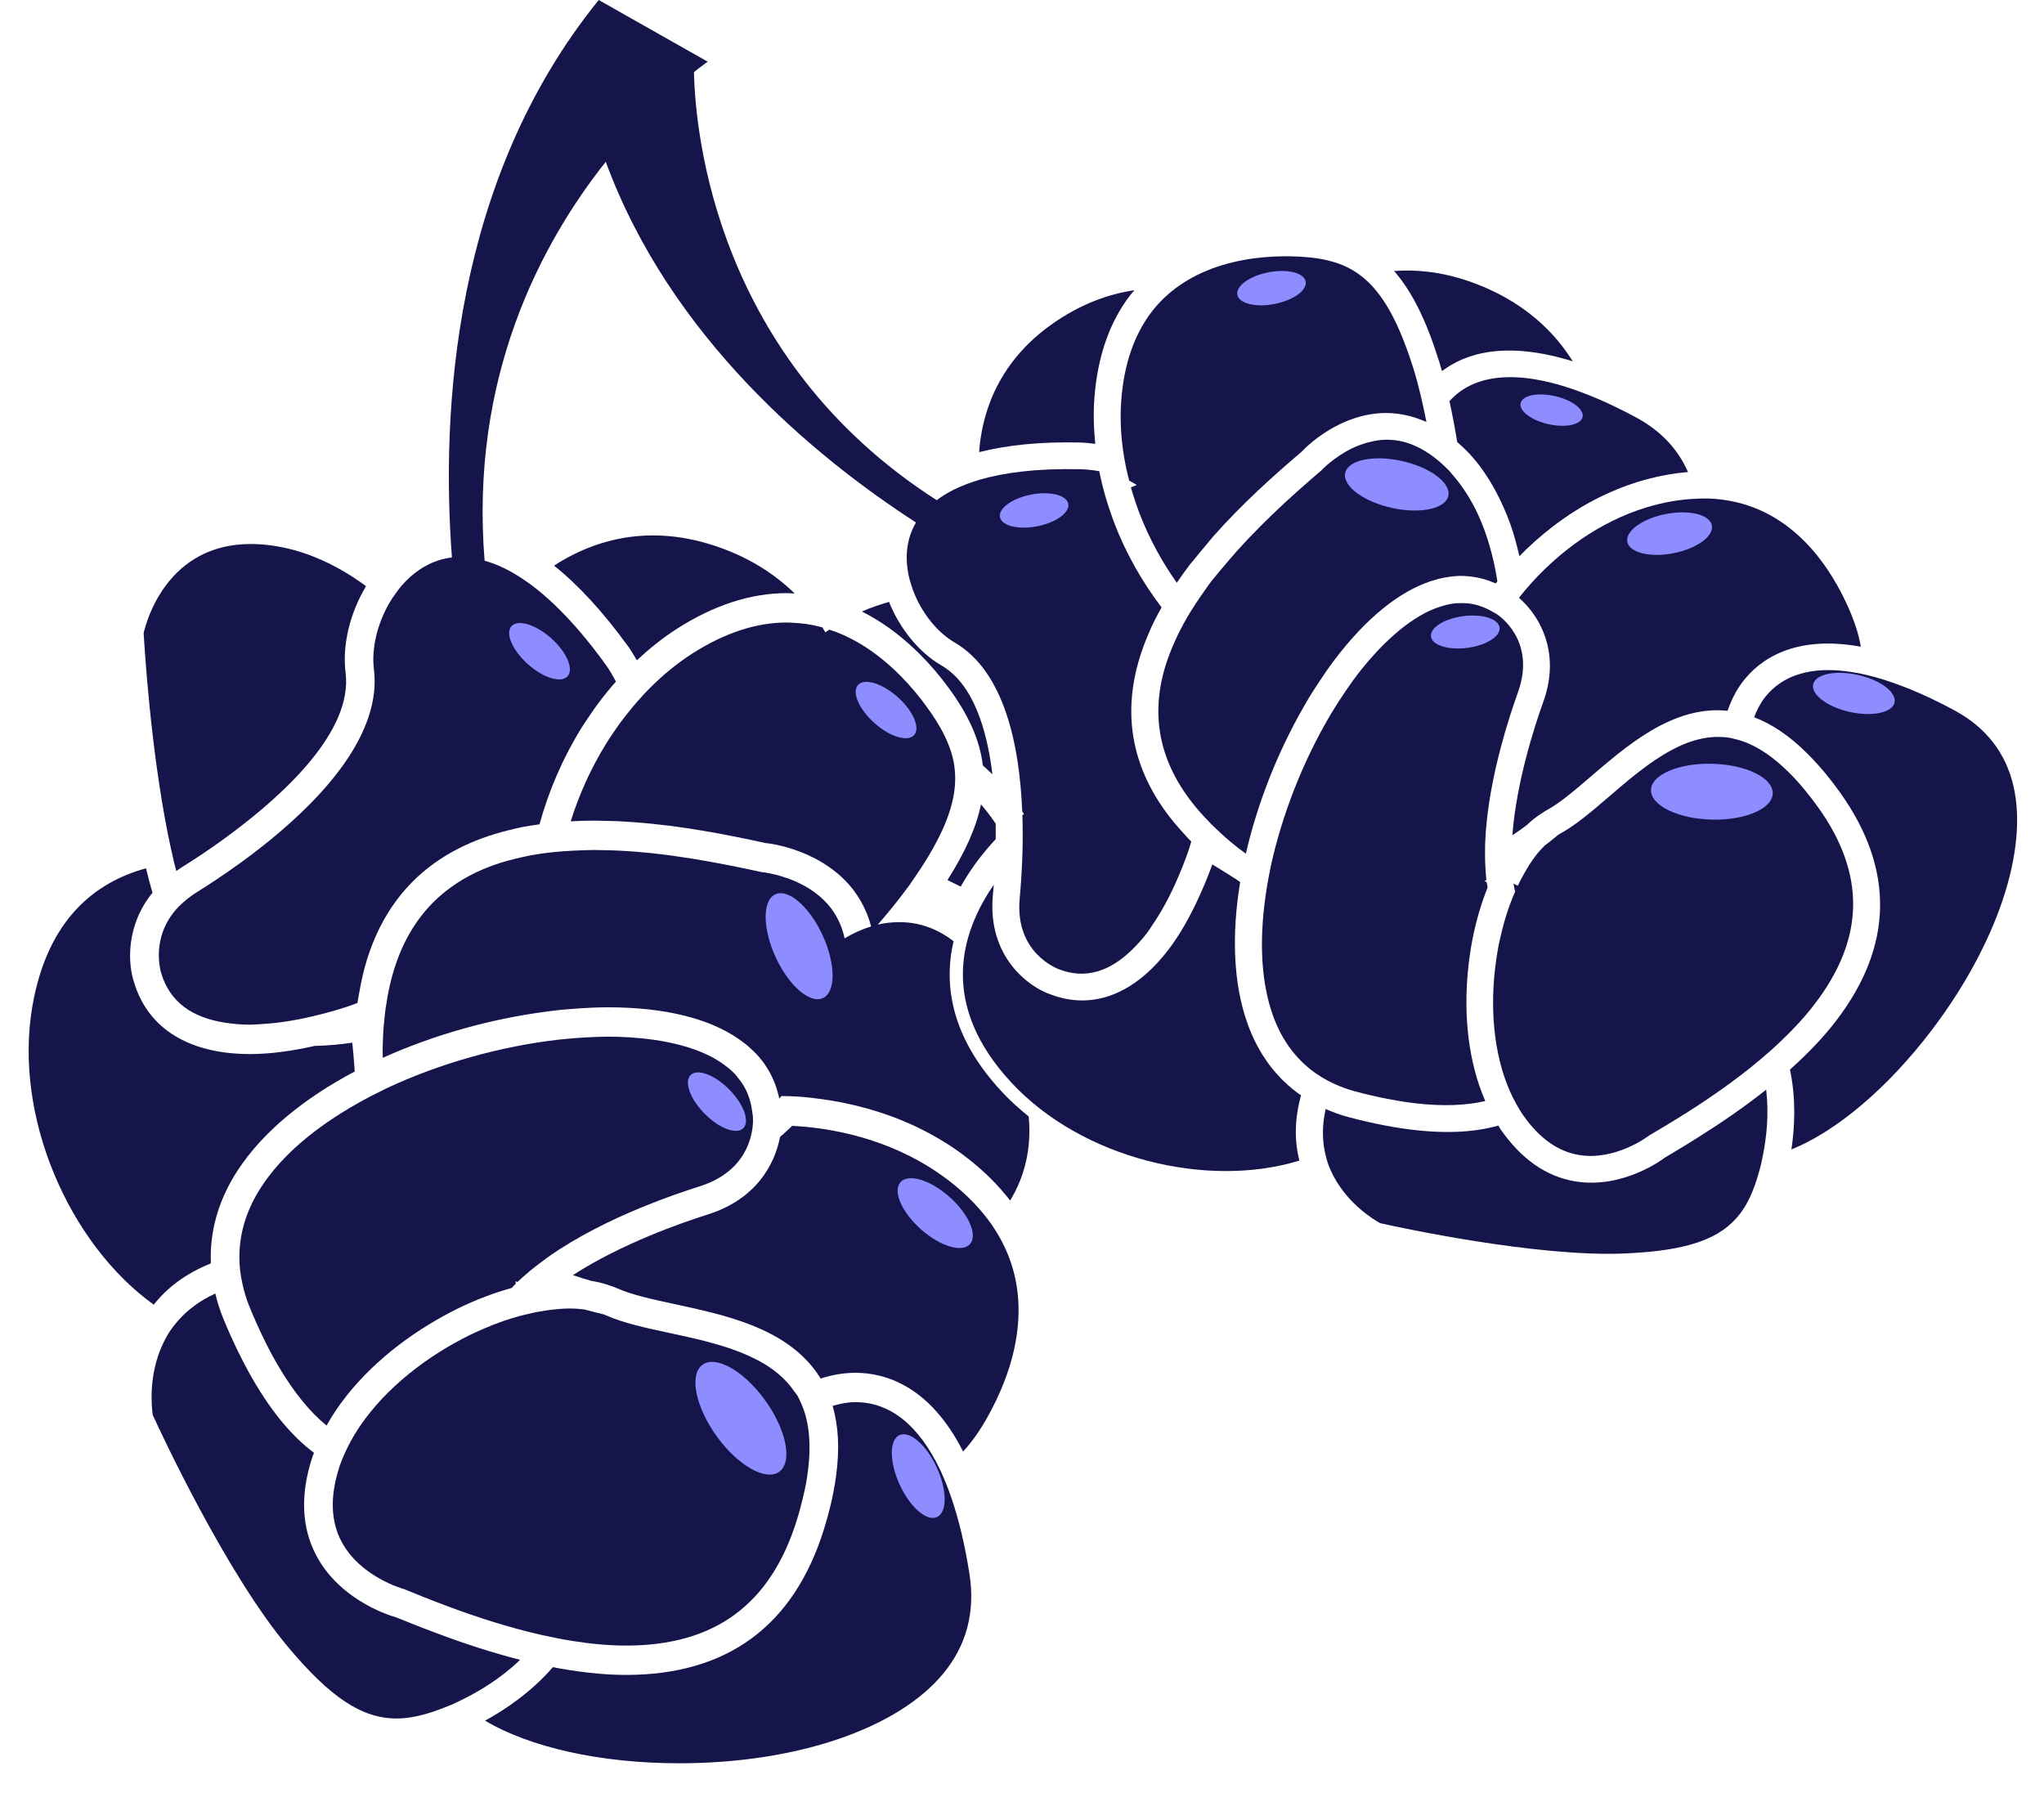 <svg version="1.1" id="图层_1" x="0px" y="0px" width="137.675px" height="120.744px" viewBox="0 0 137.675 120.744" enable-background="new 0 0 137.675 120.744" xml:space="preserve" xmlns:xml="http://www.w3.org/XML/1998/namespace" xmlns="http://www.w3.org/2000/svg" xmlns:xlink="http://www.w3.org/1999/xlink">
  <g>
    <path fill="#15154C" d="M43.985,36.062c-2.915,0-5.209,1.083-6.665,2.037c1.638,1.308,3.296,3.111,4.964,5.408
		c0.229,0.315,0.419,0.641,0.611,0.966c0.834-0.776,1.72-1.491,2.67-2.103c2.496-1.604,4.994-2.419,7.426-2.419
		c0.182,0,0.357,0.016,0.536,0.024c-1.325-1.293-3.154-2.529-5.696-3.313C46.539,36.264,45.247,36.062,43.985,36.062z" class="color c1"/>
    <path fill="#15154C" d="M14.204,85.097c-0.091-2.144,0.501-4.254,1.784-6.231c1.736-2.679,4.575-4.933,7.903-6.693
		c-0.008-0.094-0.011-0.192-0.017-0.288c-0.041-0.561-0.089-1.111-0.146-1.656c-0.866,0.133-1.653,0.19-2.297,0.211l-0.212,0.004
		c-1.549,0.349-3.031,0.553-4.369,0.553c-4.1,0-6.873-1.705-7.809-4.801c-0.44-1.271-0.57-3.856,1.229-6.063
		c-0.153-0.532-0.298-1.082-0.435-1.648c-3.398,0.928-6.63,3.414-7.648,9.259c-1.299,7.445,2.456,16.027,8.167,20.133
		C11.228,86.776,12.464,85.79,14.204,85.097z" class="color c1"/>
    <path fill="#15154C" d="M11.512,57.148c0.071,0.324,0.143,0.649,0.219,0.964c0.046,0.189,0.096,0.37,0.144,0.556
		c0.122-0.084,0.238-0.171,0.369-0.252c0.184-0.114,0.399-0.25,0.633-0.401c0.428-0.276,0.93-0.608,1.482-0.993
		c0.393-0.273,0.813-0.58,1.244-0.901c3.601-2.684,8.162-6.903,7.675-10.806c-0.236-1.88,0.299-4.034,1.377-5.834
		c-1.869-1.379-3.918-2.342-6.037-2.692c-0.6-0.099-1.182-0.148-1.73-0.148c-5.596,0-7.012,5.134-7.212,5.995
		c0.056,1.015,0.467,7.715,1.633,13.543C11.374,56.506,11.442,56.828,11.512,57.148z" class="color c1"/>
    <path fill="#15154C" d="M18.164,56.606c-0.323,0.263-0.643,0.516-0.962,0.76c-0.367,0.281-0.728,0.55-1.081,0.805
		c-1.087,0.784-2.094,1.445-2.885,1.936c-0.295,0.183-0.547,0.376-0.779,0.573c-0.294,0.249-0.549,0.504-0.755,0.764
		c-0.286,0.359-0.492,0.725-0.643,1.082c-0.658,1.556-0.222,2.959-0.192,3.049c0.567,1.874,2.026,2.97,4.324,3.313
		c0.514,0.076,1.057,0.129,1.656,0.129c0.225,0,0.468-0.025,0.701-0.037c1.082-0.055,2.244-0.229,3.463-0.515
		c0.781-0.183,1.575-0.396,2.389-0.664c0.224-0.073,0.451-0.165,0.676-0.245c0.035-0.25,0.084-0.488,0.127-0.73
		c0.131-0.739,0.289-1.453,0.494-2.121c1.324-4.318,4.195-7.156,8.56-8.508c0.313-0.097,0.635-0.186,0.964-0.267
		c0.316-0.079,0.63-0.16,0.961-0.224c0.374-0.073,0.765-0.129,1.157-0.183c0.626-2.271,1.576-4.48,2.828-6.496
		c0.174-0.28,0.36-0.552,0.546-0.824c0.187-0.274,0.373-0.547,0.57-0.812c0.381-0.512,0.782-1.006,1.203-1.48
		c-0.212-0.412-0.453-0.82-0.742-1.218c-1.863-2.565-3.546-4.251-5.024-5.342c-0.282-0.208-0.556-0.392-0.823-0.559
		c-0.301-0.188-0.591-0.351-0.873-0.491c-0.495-0.247-0.952-0.412-1.383-0.535c-0.995-12.301,3.744-21.296,8.16-26.869
		c4.359,11.842,14.044,19.858,20.895,24.296c-0.649,1.104-0.695,2.262-0.564,3.172c0.021,0.149,0.047,0.291,0.076,0.425
		c0.035,0.163,0.084,0.324,0.132,0.486c0.084,0.283,0.181,0.564,0.3,0.837c0.582,1.336,1.558,2.522,2.652,3.157
		c3.385,1.967,4.382,6.976,4.56,11.37c0.04,0.062,0.079,0.124,0.118,0.187c-0.036,0.025-0.071,0.056-0.107,0.082
		c0.013,0.385,0.02,0.762,0.021,1.133c0.002,0.428-0.002,0.844-0.012,1.247c-0.031,1.24-0.108,2.352-0.189,3.209
		c-0.351,3.716,2.573,4.766,2.7,4.809c1.714,0.639,3.352,0.163,4.902-1.371c0.33-0.326,0.658-0.684,0.98-1.106
		c0.128-0.168,0.247-0.363,0.369-0.545c0.564-0.824,1.086-1.774,1.557-2.828c0.303-0.679,0.592-1.383,0.85-2.134
		c0.07-0.206,0.131-0.425,0.198-0.636c-0.165-0.167-0.313-0.336-0.468-0.504c-0.471-0.511-0.909-1.028-1.287-1.554
		c-2.439-3.396-2.921-7.102-1.469-11.077c0.104-0.285,0.219-0.57,0.343-0.858c0.12-0.278,0.236-0.555,0.375-0.835
		c0.155-0.313,0.33-0.629,0.509-0.946c-1.322-1.733-2.418-3.671-3.201-5.722c-0.108-0.285-0.205-0.574-0.302-0.863
		c-0.098-0.292-0.194-0.582-0.278-0.876c-0.164-0.567-0.303-1.139-0.418-1.714c-0.424-0.074-0.858-0.124-1.313-0.134
		c-2.933-0.063-5.118,0.232-6.749,0.71c-0.312,0.091-0.6,0.19-0.872,0.293c-0.307,0.117-0.591,0.24-0.852,0.369
		c-0.457,0.225-0.832,0.467-1.163,0.714C48.218,24.167,46.833,8.967,46.742,4.855c0.583-0.464,0.927-0.699,0.927-0.699L40.328,0
		c-9.853,12.154-10.624,27.792-9.888,37.548c-1.372,0.162-2.395,0.875-3.093,1.581c-0.116,0.118-0.224,0.236-0.323,0.351
		c-0.114,0.133-0.218,0.277-0.323,0.42c-0.194,0.264-0.378,0.538-0.54,0.828c-0.765,1.372-1.145,2.982-0.976,4.336
		C25.717,49.347,21.9,53.565,18.164,56.606z" class="color c1"/>
    <path fill="#15154C" d="M66.797,82.485c-0.185-0.266-0.389-0.528-0.607-0.791c-0.719-0.867-1.621-1.713-2.751-2.521
		c-2.767-1.979-6.31-3.142-10.078-3.343c-0.269,0.257-0.543,0.507-0.822,0.751c-0.348,1.831-1.604,4.193-4.857,5.217
		c-1.764,0.557-5.823,1.971-9.093,4.088c0.397,0.139,0.81,0.268,1.235,0.387c0.47,0.074,0.908,0.188,1.316,0.338
		c0.134,0.05,0.273,0.094,0.4,0.15c1.008,0.457,2.448,0.766,3.974,1.094c0.744,0.16,1.526,0.33,2.315,0.527
		c0.999,0.25,2.008,0.553,2.97,0.947c1.805,0.74,3.431,1.816,4.477,3.525c0.749-0.244,1.535-0.388,2.345-0.388
		c1.966,0,4.994,0.849,7.249,5.302c0.566-0.611,1.103-1.359,1.634-2.304c1.6-2.847,3.365-7.622,0.823-12.13
		C67.167,83.051,66.992,82.769,66.797,82.485z" class="color c1"/>
    <path fill="#15154C" d="M64.065,100.841c-0.11-0.318-0.224-0.63-0.344-0.926c-0.127-0.316-0.259-0.62-0.396-0.91
		c-1.413-2.979-3.354-4.563-5.704-4.563c-0.522,0-1.037,0.104-1.542,0.252c0.4,1.354,0.479,2.906,0.241,4.681
		c-0.043,0.319-0.093,0.646-0.157,0.979c-0.06,0.315-0.123,0.633-0.202,0.963c-0.129,0.539-0.278,1.092-0.457,1.666
		c-2.027,6.524-6.513,9.832-13.334,9.832c-1.625,0-3.283-0.207-4.931-0.522c-1.427,1.647-3.133,2.815-4.566,3.603
		c3.004,1.789,7.758,2.871,13.071,2.871c7.879,0,14.689-2.309,17.771-6.021c1.584-1.905,2.183-4.165,1.786-6.719
		C64.996,104.058,64.579,102.33,64.065,100.841z" class="color c1"/>
    <path fill="#15154C" d="M29.454,110.022c-0.302-0.112-0.607-0.226-0.901-0.34c-0.312-0.121-0.61-0.24-0.912-0.359
		c-0.342-0.137-0.691-0.274-1.02-0.409c-0.034,0-3.648-0.979-5.319-4.146c-1.002-1.898-1.086-4.138-0.255-6.649
		c0.029-0.089,0.072-0.175,0.104-0.263c-1.466-1.094-3-2.86-4.488-5.604c-0.177-0.326-0.353-0.666-0.528-1.021
		c-0.171-0.346-0.342-0.694-0.511-1.068c-0.206-0.456-0.412-0.926-0.614-1.426c-0.218-0.536-0.376-1.073-0.508-1.611
		c-1.054,0.484-1.861,1.1-2.467,1.782c-0.228,0.257-0.437,0.52-0.613,0.79c-0.186,0.285-0.338,0.576-0.473,0.867
		c-0.964,2.084-0.739,4.218-0.66,4.746c0.533,1.166,4.92,10.604,9.064,15.565c2.889,3.463,5.022,4.875,7.361,4.875
		c0.698,0,1.447-0.14,2.271-0.397c0.313-0.099,0.641-0.217,0.982-0.354c0.19-0.077,0.373-0.145,0.572-0.232
		c0.125-0.057,0.256-0.123,0.385-0.185c1.309-0.624,2.803-1.524,4.107-2.784C33.094,111.304,31.213,110.683,29.454,110.022z" class="color c1"/>
    <path fill="#15154C" d="M47.119,79.909c1.992-0.628,2.885-1.814,3.285-2.84c0.179-0.459,0.261-0.883,0.294-1.211
		c0.01-0.096,0.016-0.184,0.02-0.262c0.007-0.222-0.005-0.365-0.007-0.393c-0.006-0.12-0.034-0.227-0.048-0.34
		c-0.042-0.348-0.118-0.672-0.224-0.973c-0.058-0.164-0.12-0.324-0.195-0.476c-0.149-0.3-0.332-0.572-0.541-0.825
		c-0.07-0.085-0.133-0.177-0.209-0.257c-0.149-0.157-0.314-0.3-0.485-0.438c-0.103-0.082-0.21-0.16-0.319-0.237
		c-0.325-0.229-0.672-0.435-1.043-0.61c-2.208-1.049-5.068-1.222-6.693-1.222c-0.37,0-0.753,0.017-1.136,0.032
		c-0.375,0.017-0.756,0.041-1.141,0.072c-0.355,0.028-0.709,0.059-1.071,0.1c-3.81,0.436-7.955,1.57-11.587,3.283
		c-0.041,0.02-0.08,0.041-0.121,0.061c-0.262,0.125-0.519,0.256-0.775,0.387c-0.056,0.028-0.113,0.055-0.169,0.084
		c-0.241,0.124-0.477,0.254-0.711,0.383c-0.079,0.045-0.156,0.09-0.234,0.135c-2.715,1.539-5.008,3.421-6.42,5.6
		c-0.954,1.473-1.433,2.992-1.464,4.547c-0.007,0.331,0.008,0.664,0.043,0.999c0.035,0.325,0.089,0.652,0.164,0.979
		c0.112,0.496,0.253,0.992,0.456,1.49c0.327,0.806,0.666,1.561,1.014,2.27c0.158,0.32,0.318,0.635,0.48,0.938
		c0.169,0.313,0.34,0.616,0.514,0.908c1.007,1.698,2.083,3.014,3.199,3.928c1.516-2.721,4.059-5.086,6.913-6.821
		c0.31-0.188,0.621-0.37,0.937-0.544c0.337-0.186,0.676-0.366,1.019-0.532c1.195-0.581,2.411-1.043,3.603-1.374
		c0.089-0.093,0.175-0.188,0.268-0.277c0-0.061-0.001-0.119,0-0.181c0.037,0.021,0.076,0.042,0.114,0.063
		c0.245-0.235,0.507-0.461,0.773-0.686c0.045-0.037,0.087-0.077,0.133-0.113c0.23-0.189,0.469-0.373,0.712-0.554
		c0.158-0.117,0.313-0.237,0.476-0.353c1.967-1.379,4.23-2.486,6.269-3.324C44.708,80.71,46.083,80.235,47.119,79.909z" class="color c1"/>
    <path fill="#15154C" d="M35.904,88.425c-0.152,0.032-0.304,0.067-0.458,0.105c-0.155,0.037-0.308,0.072-0.464,0.115
		c-0.353,0.098-0.708,0.205-1.065,0.328c-0.43,0.148-0.863,0.319-1.294,0.504c-0.029,0.013-0.057,0.026-0.085,0.039
		c-0.316,0.137-0.633,0.275-0.947,0.431c-0.316,0.155-0.629,0.325-0.941,0.497c-2.904,1.608-5.549,3.938-7.013,6.606
		c-0.159,0.292-0.307,0.585-0.437,0.884c-0.118,0.272-0.236,0.545-0.328,0.821c-0.012,0.036-0.02,0.071-0.031,0.107
		c-0.616,1.925-0.566,3.594,0.156,4.962c1.275,2.416,4.192,3.203,4.22,3.212c0.361,0.147,0.779,0.317,1.245,0.504
		c0.292,0.116,0.608,0.24,0.936,0.366c0.298,0.115,0.611,0.232,0.936,0.354c1.768,0.654,3.896,1.355,6.135,1.863
		c0.335,0.076,0.672,0.146,1.011,0.213c0.349,0.068,0.698,0.13,1.048,0.186c1.221,0.196,2.45,0.317,3.646,0.317
		c5.972,0,9.731-2.768,11.498-8.456c0.163-0.521,0.295-1.021,0.412-1.51c0.078-0.326,0.149-0.646,0.207-0.959
		c0.063-0.34,0.108-0.666,0.146-0.988c0.152-1.294,0.109-2.438-0.135-3.42c-0.086-0.345-0.2-0.665-0.334-0.969
		c-0.073-0.165-0.141-0.333-0.228-0.486c-0.077-0.135-0.181-0.244-0.268-0.369c-1.682-2.438-5.206-3.219-8.352-3.893
		c-1.628-0.35-3.165-0.678-4.359-1.219c-0.034-0.016-0.073-0.025-0.107-0.04c-0.435-0.101-0.858-0.212-1.272-0.327
		c-0.316-0.042-0.646-0.07-1.002-0.07c-0.483,0-0.993,0.051-1.512,0.122C36.551,88.301,36.23,88.356,35.904,88.425z" class="color c1"/>
    <path fill="#15154C" d="M73.772,29.896c-0.104-1.05-0.136-2.103-0.054-3.146c0.215-2.738,1.014-5.033,2.375-6.825
		c0.102-0.134,0.212-0.254,0.316-0.38c-1.693,0.252-3.629,0.907-5.627,2.34c-1.017,0.727-1.889,1.566-2.596,2.496
		c-1.64,2.157-2.125,4.464-2.235,6.073c1.885-0.479,4.127-0.707,6.762-0.649C73.078,29.813,73.425,29.855,73.772,29.896z" class="color c1"/>
    <path fill="#15154C" d="M97.126,24.996c1.594-1.214,4.314-2.055,8.807-0.659c-1.133-1.829-3.237-4.116-7.064-5.417
		c-1.845-0.626-3.508-0.775-4.968-0.665c1.226,1.398,2.188,3.382,3.038,6.11C97.003,24.571,97.066,24.782,97.126,24.996z" class="color c1"/>
    <path fill="#15154C" d="M97.63,27.02c0.195,0.893,0.367,1.819,0.521,2.753c0.249,0.216,0.496,0.445,0.738,0.697
		c0.737,0.765,1.354,1.676,1.883,2.668c0.188,0.355,0.368,0.72,0.531,1.097c0.146,0.338,0.29,0.678,0.415,1.03
		c0.252,0.709,0.451,1.449,0.621,2.2c0.697-0.716,1.437-1.373,2.209-1.968c1.016-0.781,2.082-1.458,3.191-2.006
		c0.822-0.406,1.664-0.751,2.52-1.016c1.229-0.379,2.371-0.595,3.439-0.679c-0.681-1.552-1.84-2.785-3.477-3.668
		c-0.417-0.226-0.825-0.435-1.227-0.632c-0.315-0.155-0.627-0.302-0.934-0.44c-0.355-0.16-0.706-0.309-1.049-0.446
		C102.684,24.878,99.427,25.01,97.63,27.02z" class="color c1"/>
    <path fill="#15154C" d="M84.039,68.976c-1.002-2.778-1.072-6.132-0.506-9.57c-0.066-0.042-0.135-0.09-0.201-0.134
		c-0.441-0.289-0.884-0.566-1.322-0.833c-0.117-0.072-0.236-0.147-0.354-0.217c-0.272,0.767-0.575,1.489-0.893,2.185
		c-0.61,1.337-1.29,2.543-2.04,3.528c-2.297,3.021-5.105,4.107-7.909,3.063c-1.513-0.495-4.329-2.556-3.937-6.715
		c0.019-0.199,0.039-0.433,0.059-0.689c-2.266,3.282-3.673,8.093,1.181,13.319c4.756,5.127,13.182,7.168,19.403,5.261
		c-0.318-1.259-0.352-2.723,0.111-4.393C86,72.647,84.776,71.028,84.039,68.976z" class="color c1"/>
    <path fill="#15154C" d="M67.46,73.513c-3.361-3.617-3.927-7.119-3.233-10.119c-0.811-0.625-1.66-1.004-2.513-1.174
		c-0.39-0.078-0.781-0.111-1.169-0.109c-0.479,0.002-0.955,0.056-1.42,0.164c0.333-0.381,0.652-0.76,0.959-1.137
		c0.353-0.433,0.687-0.862,0.995-1.284c0.056-0.077,0.119-0.155,0.173-0.231c0.124-0.174,0.229-0.335,0.345-0.504
		c0.173-0.253,0.343-0.504,0.499-0.745c1.53-2.374,2.206-4.2,2.24-5.806c0.009-0.437-0.026-0.858-0.106-1.27
		c-0.097-0.494-0.26-0.974-0.473-1.452c-0.337-0.757-0.803-1.509-1.382-2.302c-0.867-1.187-2.287-2.829-4.189-4.031
		c-0.445-0.281-0.918-0.536-1.416-0.757c-0.292-0.13-0.595-0.245-0.905-0.348c-0.089,0.062-0.187,0.115-0.274,0.179
		c-0.064-0.109-0.134-0.219-0.205-0.331c-0.21-0.058-0.426-0.107-0.644-0.151c-0.402-0.08-0.818-0.128-1.245-0.152
		c-0.168-0.009-0.334-0.024-0.505-0.024c-2.065,0-4.22,0.713-6.403,2.118c-1.01,0.65-1.947,1.428-2.814,2.294
		c-0.258,0.257-0.505,0.527-0.75,0.8c-0.265,0.296-0.518,0.604-0.766,0.918c-0.105,0.133-0.212,0.265-0.315,0.401
		c-0.199,0.265-0.391,0.535-0.579,0.81c-0.186,0.273-0.372,0.547-0.546,0.829c-1.005,1.629-1.808,3.397-2.379,5.22
		c0.524-0.028,1.059-0.045,1.611-0.045c0.184,0,0.366,0.009,0.549,0.012c0.373,0.006,0.745,0.013,1.115,0.031
		c0.351,0.017,0.7,0.041,1.049,0.067c3.136,0.234,6.157,0.821,8.798,1.402h0.001c0.048,0,1.078,0.101,2.355,0.594
		c0.309,0.119,0.631,0.263,0.959,0.433c0.321,0.167,0.644,0.36,0.964,0.583c0.586,0.409,1.155,0.916,1.643,1.554
		c0.357,0.466,0.644,0.973,0.873,1.513c0.128,0.302,0.232,0.615,0.32,0.938c-0.31,0.094-0.613,0.209-0.91,0.343
		c-0.301,0.136-0.594,0.288-0.877,0.46c-0.075-0.342-0.174-0.666-0.304-0.971c-0.156-0.366-0.352-0.707-0.587-1.021
		c-0.01-0.013-0.018-0.027-0.028-0.041c-0.3-0.392-0.646-0.72-1.009-0.998c-0.329-0.251-0.673-0.458-1.014-0.629
		c-1.354-0.684-2.645-0.805-2.664-0.806c-2.97-0.645-6.297-1.288-9.68-1.447c-0.384-0.018-0.77-0.025-1.155-0.03
		c-0.133-0.001-0.265-0.009-0.397-0.009c-0.289,0-0.563,0.014-0.843,0.022c-0.443,0.013-0.876,0.035-1.296,0.068
		c-0.338,0.027-0.676,0.054-1,0.093c-0.357,0.044-0.705,0.097-1.045,0.157c-0.247,0.044-0.483,0.097-0.72,0.149
		c-0.341,0.075-0.676,0.155-0.998,0.247c-0.343,0.098-0.68,0.202-1.001,0.32c-3.798,1.396-6.099,4.188-6.971,8.423
		c-0.063,0.304-0.114,0.615-0.162,0.933c-0.013,0.085-0.031,0.163-0.043,0.249c-0.039,0.279-0.061,0.543-0.088,0.813
		c-0.01,0.094-0.022,0.19-0.031,0.282c-0.024,0.267-0.04,0.521-0.053,0.775c-0.027,0.512-0.034,1.001-0.018,1.467
		c3.462-1.563,7.293-2.62,10.929-3.099c0.332-0.043,0.664-0.09,0.991-0.125c0.339-0.034,0.673-0.058,1.007-0.082
		c0.764-0.057,1.519-0.096,2.248-0.096c3.816,0,6.796,0.75,8.797,2.135c0.281,0.194,0.544,0.4,0.785,0.619
		c-0.026,0.023-0.057,0.051-0.083,0.072c0.031-0.021,0.065-0.039,0.097-0.061c0.241,0.221,0.467,0.449,0.667,0.693
		c-0.036,0.032-0.066,0.058-0.102,0.088c0.037-0.024,0.078-0.047,0.115-0.072c0.206,0.253,0.385,0.521,0.547,0.798
		c0.303,0.521,0.523,1.09,0.667,1.696c0.013,0.058,0.028,0.113,0.04,0.171c0.053-0.054,0.104-0.108,0.156-0.163
		c0.431,0.009,0.861,0.018,1.288,0.049c0.384,0.027,0.763,0.077,1.142,0.124c1.071,0.133,2.118,0.339,3.134,0.614
		c1.337,0.361,2.619,0.838,3.817,1.435c0.887,0.442,1.733,0.938,2.52,1.502c1.13,0.81,2.061,1.651,2.829,2.517
		c0.235,0.264,0.458,0.529,0.664,0.797c0.981-1.612,1.452-3.497,1.249-5.662C68.639,74.678,68.023,74.119,67.46,73.513z" class="color c1"/>
    <path fill="#15154C" d="M64.708,59.718c0.385-0.681,0.796-1.293,1.191-1.813c0.356-0.469,0.727-0.905,1.099-1.309
		c0.023-0.025,0.046-0.046,0.069-0.071c0.003-0.34,0.002-0.691-0.003-1.049c-0.318-0.467-0.646-0.908-0.99-1.296
		c-0.318,1.561-1.069,3.224-2.257,5.099C64.114,59.43,64.411,59.574,64.708,59.718z" class="color c1"/>
    <path fill="#15154C" d="M63.406,44.818c-1.516-0.879-2.803-2.478-3.525-4.278c-0.629,0.184-1.244,0.393-1.828,0.648
		c2.741,1.377,4.726,3.613,5.862,5.169c1.322,1.81,2.084,3.485,2.285,5.202c0.216,0.188,0.432,0.388,0.646,0.598
		C66.467,49.056,65.527,46.049,63.406,44.818z" class="color c1"/>
    <path fill="#15154C" d="M75.639,30.298c0.045,0.333,0.104,0.666,0.169,0.998c0.07,0.361,0.154,0.72,0.248,1.079
		c0.177,0.086,0.343,0.192,0.512,0.292c-0.131,0.054-0.262,0.111-0.395,0.164c0.084,0.295,0.177,0.588,0.273,0.881
		c0.098,0.29,0.194,0.58,0.305,0.867c0.638,1.652,1.49,3.233,2.514,4.675c0.271-0.402,0.561-0.806,0.867-1.212
		c0.104-0.134,0.219-0.255,0.322-0.387c0.211-0.269,0.436-0.526,0.653-0.788c0.21-0.25,0.411-0.511,0.627-0.754
		c1.931-2.18,4.05-4.083,5.958-5.703v-0.001c0.027-0.036,0.68-0.738,1.758-1.403c0.26-0.161,0.547-0.317,0.854-0.464
		c0.302-0.143,0.625-0.273,0.968-0.383c0.631-0.203,1.322-0.339,2.066-0.341c0.55-0.001,1.09,0.073,1.621,0.21
		c0.287,0.074,0.569,0.17,0.852,0.284c0.089,0.036,0.178,0.07,0.266,0.11c-0.031-0.176-0.068-0.344-0.104-0.516
		c-0.092-0.448-0.189-0.885-0.292-1.313c-0.146-0.604-0.3-1.192-0.47-1.738c-1.019-3.256-2.109-5.142-3.473-6.223
		c-0.314-0.25-0.645-0.46-0.99-0.631c-0.418-0.205-0.865-0.354-1.336-0.465c-0.748-0.176-1.563-0.254-2.473-0.271
		c-1.359-0.026-3.363,0.101-5.314,0.83c-0.457,0.17-0.91,0.376-1.352,0.619c-0.393,0.216-0.775,0.46-1.145,0.741
		c-0.573,0.438-1.108,0.958-1.582,1.58c-1.155,1.521-1.838,3.508-2.022,5.903C75.439,28.047,75.487,29.174,75.639,30.298z" class="color c1"/>
    <path fill="#15154C" d="M98.871,33.382c-0.088-0.144-0.182-0.281-0.273-0.418c-0.235-0.348-0.487-0.675-0.758-0.981
		c-0.082-0.094-0.156-0.198-0.242-0.288c-0.028-0.029-0.057-0.053-0.084-0.082c-0.344-0.349-0.692-0.651-1.047-0.909
		c-0.057-0.042-0.114-0.08-0.172-0.12c-0.293-0.201-0.59-0.373-0.89-0.511c-0.292-0.135-0.586-0.244-0.882-0.318
		c-0.359-0.09-0.723-0.137-1.086-0.139c-0.014,0-0.027-0.002-0.042-0.002c-0.455,0.001-0.879,0.085-1.284,0.196
		c-0.373,0.102-0.723,0.231-1.043,0.387c-1.261,0.614-2.076,1.493-2.089,1.507c-2.146,1.831-4.466,3.945-6.479,6.352
		c-0.227,0.27-0.459,0.534-0.676,0.812c-0.074,0.096-0.158,0.183-0.232,0.279c-0.161,0.213-0.305,0.422-0.454,0.633
		c-0.238,0.333-0.464,0.665-0.675,0.993c-0.17,0.264-0.34,0.529-0.492,0.79c-0.167,0.288-0.323,0.574-0.469,0.858
		c-0.106,0.206-0.199,0.41-0.295,0.614c-0.137,0.294-0.265,0.586-0.377,0.876c-0.119,0.307-0.23,0.612-0.324,0.915
		c-1.098,3.579-0.33,6.838,2.302,9.852c0.188,0.215,0.389,0.428,0.596,0.641c0.056,0.057,0.103,0.115,0.159,0.172
		c0,0,0.001,0,0.001,0.001c0.185,0.184,0.364,0.347,0.547,0.518c0.063,0.06,0.129,0.124,0.192,0.183
		c0.182,0.167,0.361,0.321,0.541,0.474c0.361,0.306,0.719,0.584,1.07,0.834c0.787-3.426,2.153-6.84,3.836-9.787
		c0.154-0.268,0.307-0.539,0.465-0.799c0.164-0.271,0.334-0.529,0.504-0.79c0.386-0.594,0.779-1.171,1.188-1.708
		c2.137-2.812,4.358-4.586,6.498-5.284c0.303-0.099,0.602-0.177,0.896-0.231c0.007-0.001,0.013-0.003,0.018-0.004
		c0.299-0.054,0.594-0.092,0.887-0.103c0.006,0,0.012-0.001,0.019-0.002c0.3-0.01,0.597,0.008,0.891,0.044
		c0.556,0.069,1.099,0.226,1.628,0.461c0.036-0.047,0.076-0.091,0.113-0.138c-0.25-1.616-0.688-3.186-1.337-4.577
		C99.322,34.163,99.104,33.765,98.871,33.382z" class="color c1"/>
    <path fill="#15154C" d="M102.732,39.746c-0.145,0.169-0.285,0.343-0.424,0.518c0.171,0.147,0.346,0.318,0.518,0.51
		c1.153,1.281,2.19,3.53,1.123,6.5c-0.58,1.61-1.811,5.393-2.082,8.987c0.326-0.216,0.653-0.449,0.981-0.696
		c0.313-0.301,0.64-0.558,0.975-0.771c0.114-0.073,0.228-0.152,0.343-0.215c0.901-0.486,1.937-1.374,3.03-2.315
		c0.54-0.464,1.111-0.952,1.708-1.429c0.735-0.588,1.514-1.154,2.333-1.636c1.563-0.918,3.272-1.515,5.125-1.324
		c0.24-0.688,0.56-1.352,1.013-1.948c1.102-1.448,3.426-3.196,7.965-2.366c-0.131-0.763-0.383-1.579-0.781-2.501
		c-1.202-2.772-3.732-6.743-8.475-7.396c-0.301-0.042-0.606-0.07-0.924-0.084c-0.297-0.013-0.606-0.001-0.918,0.012
		c-1.046,0.044-2.17,0.221-3.402,0.602C107.832,35.123,104.99,37.083,102.732,39.746z" class="color c1"/>
    <path fill="#15154C" d="M135.617,52.938c-0.519-2.233-1.849-3.939-3.951-5.078c-1.621-0.877-3.129-1.538-4.514-1.992
		c-0.297-0.098-0.589-0.188-0.874-0.265c-0.304-0.083-0.603-0.157-0.894-0.218c-2.984-0.627-5.237-0.084-6.553,1.647
		c-0.293,0.386-0.506,0.824-0.68,1.279c1.221,0.463,2.408,1.275,3.58,2.443c0.212,0.211,0.424,0.43,0.635,0.665
		c0.199,0.221,0.398,0.445,0.598,0.688c0.324,0.396,0.647,0.816,0.972,1.269c3.673,5.145,3.597,10.303-0.224,15.327
		c-0.91,1.196-1.991,2.303-3.147,3.34c0.415,1.974,0.321,3.885,0.097,5.38c3.002-1.211,6.463-4.107,9.438-8.021
		C134.509,63.597,136.625,57.289,135.617,52.938z" class="color c1"/>
    <path fill="#15154C" d="M114.533,76.508c-0.252,0.159-0.506,0.32-0.755,0.474c-0.264,0.162-0.519,0.315-0.776,0.472
		c-0.291,0.175-0.588,0.354-0.871,0.521c-0.021,0.023-2.768,2.141-6.035,1.596c-1.959-0.323-3.654-1.516-5.041-3.534
		c-0.049-0.071-0.088-0.15-0.135-0.224c-1.629,0.467-3.787,0.606-6.643,0.166c-0.339-0.053-0.688-0.113-1.048-0.184
		c-0.351-0.066-0.702-0.138-1.071-0.223c-0.451-0.104-0.912-0.215-1.396-0.346c-0.519-0.142-1.003-0.324-1.472-0.528
		c-0.233,1.049-0.232,1.987-0.068,2.815c0.061,0.313,0.138,0.611,0.238,0.893c0.105,0.297,0.233,0.572,0.373,0.836
		c0.996,1.877,2.693,2.906,3.127,3.145c1.156,0.26,10.563,2.313,16.543,2.039c4.168-0.188,6.404-0.969,7.713-2.691
		c0.392-0.514,0.707-1.143,0.979-1.893c0.104-0.287,0.2-0.596,0.289-0.924c0.05-0.184,0.103-0.355,0.147-0.553
		c0.029-0.123,0.055-0.258,0.08-0.387c0.275-1.313,0.449-2.918,0.252-4.584C117.515,74.542,116.003,75.58,114.533,76.508z" class="color c1"/>
    <path fill="#15154C" d="M91.201,73.491c0.775,0.21,1.521,0.383,2.239,0.523c0.325,0.063,0.646,0.12,0.957,0.17
		c0.326,0.051,0.646,0.096,0.958,0.131c1.814,0.209,3.387,0.153,4.686-0.155c-1.154-2.642-1.474-5.839-1.152-8.913
		c0.033-0.334,0.074-0.665,0.124-0.995c0.053-0.353,0.108-0.701,0.178-1.046c0.241-1.206,0.582-2.361,1.006-3.425
		c-0.018-0.113-0.038-0.225-0.053-0.34c-0.048-0.037-0.097-0.074-0.146-0.112c0.041-0.016,0.08-0.035,0.119-0.052
		c-0.035-0.313-0.055-0.632-0.07-0.953c-0.002-0.058-0.008-0.114-0.01-0.171c-0.012-0.273-0.012-0.548-0.009-0.824
		c0.002-0.186-0.001-0.37,0.007-0.556c0.086-2.219,0.539-4.503,1.063-6.473c0.385-1.446,0.806-2.724,1.146-3.67
		c0.65-1.82,0.275-3.144-0.257-4.013c-0.237-0.387-0.504-0.685-0.728-0.893c-0.063-0.061-0.125-0.115-0.18-0.161
		c-0.158-0.13-0.271-0.202-0.291-0.215c-0.093-0.063-0.187-0.102-0.279-0.156c-0.281-0.165-0.564-0.292-0.85-0.382
		c-0.15-0.048-0.302-0.091-0.453-0.12c-0.304-0.058-0.605-0.076-0.908-0.063c-0.103,0.004-0.203-0.001-0.305,0.01
		c-0.201,0.022-0.397,0.063-0.596,0.111c-0.119,0.029-0.236,0.064-0.354,0.102c-0.353,0.111-0.697,0.252-1.035,0.427
		c-2.008,1.039-3.737,3.049-4.646,4.246c-0.207,0.272-0.408,0.564-0.611,0.854c-0.198,0.286-0.394,0.581-0.586,0.882
		c-0.179,0.277-0.354,0.555-0.527,0.844c-1.813,3.051-3.299,6.74-4.07,10.375c-0.009,0.042-0.016,0.084-0.023,0.126
		c-0.056,0.262-0.103,0.523-0.148,0.785c-0.012,0.058-0.023,0.115-0.033,0.173c-0.043,0.247-0.08,0.491-0.115,0.736
		c-0.013,0.083-0.021,0.166-0.033,0.249c-0.387,2.862-0.283,5.604,0.529,7.865c0.551,1.526,1.402,2.729,2.53,3.624
		c0.24,0.191,0.494,0.367,0.761,0.527c0.26,0.158,0.53,0.301,0.813,0.43C90.275,73.187,90.719,73.36,91.201,73.491z" class="color c1"/>
    <path fill="#15154C" d="M122.47,54.389c-0.293-0.412-0.588-0.79-0.881-1.148c-0.198-0.243-0.396-0.477-0.596-0.694
		c-0.215-0.235-0.429-0.45-0.644-0.657c-0.868-0.84-1.733-1.448-2.597-1.818c-0.301-0.13-0.602-0.225-0.9-0.296
		c-0.161-0.038-0.323-0.083-0.482-0.104c-0.14-0.019-0.277-0.026-0.416-0.032c-2.74-0.132-5.291,2.053-7.553,3.995
		c-1.168,1.003-2.271,1.952-3.34,2.528c-0.032,0.017-0.063,0.042-0.096,0.06c-0.313,0.261-0.629,0.509-0.941,0.746
		c-0.21,0.21-0.417,0.44-0.617,0.705c-0.271,0.357-0.521,0.763-0.761,1.188c-0.144,0.256-0.282,0.521-0.413,0.798
		c-0.098-0.043-0.193-0.099-0.293-0.147c0.028,0.188,0.074,0.365,0.113,0.546c-0.061,0.136-0.12,0.269-0.176,0.409
		c-0.125,0.313-0.244,0.635-0.354,0.965c-0.132,0.401-0.248,0.816-0.354,1.238c-0.006,0.026-0.012,0.055-0.018,0.081
		c-0.076,0.31-0.15,0.621-0.214,0.938c-0.063,0.32-0.112,0.646-0.16,0.974c-0.442,3.04-0.208,6.293,0.938,8.864
		c0.125,0.281,0.26,0.557,0.408,0.82c0.133,0.237,0.268,0.477,0.42,0.698c0.021,0.029,0.041,0.056,0.062,0.083
		c1.071,1.532,2.33,2.43,3.744,2.664c2.491,0.414,4.707-1.294,4.729-1.311c0.311-0.185,0.67-0.396,1.065-0.635
		c0.249-0.148,0.519-0.313,0.795-0.483c0.252-0.155,0.515-0.32,0.785-0.492c1.472-0.937,3.18-2.11,4.808-3.476
		c0.243-0.205,0.484-0.412,0.723-0.625c0.246-0.219,0.486-0.44,0.724-0.668c0.829-0.789,1.606-1.627,2.278-2.511
		C125.603,63.196,125.671,58.876,122.47,54.389z" class="color c1"/>
  </g>
  <g>
    <path fill="#8D8DFF" d="M104.695,26.671c1.154,0.251,2.006,0.883,1.904,1.407c-0.105,0.528-1.123,0.75-2.277,0.498
		c-1.154-0.251-2.008-0.882-1.902-1.408C102.523,26.641,103.541,26.418,104.695,26.671z" class="color c2"/>
    <path fill="#8D8DFF" d="M85.398,18.35c1.268-0.259,2.406,0.007,2.541,0.59c0.135,0.586-0.781,1.269-2.051,1.526
		c-1.268,0.26-2.406-0.007-2.541-0.591C83.212,19.289,84.128,18.606,85.398,18.35z" class="color c2"/>
    <path fill="#8D8DFF" d="M69.408,33.323c1.271-0.26,2.405,0.007,2.543,0.592c0.133,0.584-0.783,1.268-2.052,1.525
		c-1.27,0.259-2.407-0.008-2.542-0.592C67.222,34.264,68.14,33.58,69.408,33.323z" class="color c2"/>
    <path fill="#8D8DFF" d="M94.39,31.044c1.92,0.418,3.338,1.468,3.164,2.344c-0.17,0.875-1.865,1.244-3.785,0.827
		c-1.918-0.419-3.338-1.469-3.164-2.344C90.775,30.995,92.472,30.624,94.39,31.044z" class="color c2"/>
    <path fill="#8D8DFF" d="M125.111,45.456c1.518,0.33,2.635,1.158,2.5,1.851c-0.135,0.689-1.475,0.982-2.99,0.652
		c-1.514-0.331-2.633-1.16-2.496-1.852C122.259,45.417,123.597,45.124,125.111,45.456z" class="color c2"/>
    <path fill="#8D8DFF" d="M112.154,34.633c1.568-0.32,2.977,0.008,3.146,0.731c0.168,0.724-0.971,1.57-2.539,1.89
		c-1.57,0.32-2.977-0.01-3.146-0.733C109.449,35.797,110.583,34.952,112.154,34.633z" class="color c2"/>
    <path fill="#8D8DFF" d="M98.517,41.507c1.275-0.177,2.387,0.156,2.484,0.743c0.1,0.587-0.855,1.206-2.131,1.382
		c-1.273,0.177-2.389-0.154-2.484-0.742C96.289,42.303,97.244,41.684,98.517,41.507z" class="color c2"/>
    <path fill="#8D8DFF" d="M115.298,51.443c2.266,0.05,4.104,0.933,4.105,1.972c0.008,1.038-1.826,1.841-4.094,1.79
		c-2.266-0.052-4.104-0.934-4.105-1.972C111.201,52.195,113.033,51.393,115.298,51.443z" class="color c2"/>
  </g>
  <g>
    <path fill="#8D8DFF" d="M60.432,46.923c1.052,0.922,1.566,2.074,1.153,2.572c-0.416,0.499-1.603,0.156-2.653-0.766
		c-1.053-0.922-1.567-2.074-1.154-2.573C58.193,45.657,59.38,46,60.432,46.923z" class="color c2"/>
    <path fill="#8D8DFF" d="M37.092,42.96c1.053,0.923,1.566,2.074,1.153,2.573c-0.414,0.499-1.603,0.156-2.653-0.765
		c-1.053-0.924-1.567-2.076-1.154-2.575C34.854,41.695,36.042,42.038,37.092,42.96z" class="color c2"/>
    <path fill="#8D8DFF" d="M55.392,62.962c0.897,1.926,0.92,3.831,0.054,4.255c-0.864,0.427-2.291-0.791-3.188-2.716
		c-0.895-1.926-0.919-3.832-0.053-4.255C53.069,59.82,54.497,61.036,55.392,62.962z" class="color c2"/>
    <path fill="#8D8DFF" d="M63.085,98.815c0.708,1.521,0.728,3.023,0.043,3.359c-0.683,0.335-1.81-0.626-2.517-2.146
		c-0.706-1.521-0.725-3.023-0.041-3.358C61.253,96.337,62.38,97.297,63.085,98.815z" class="color c2"/>
    <path fill="#8D8DFF" d="M63.921,80.591c1.303,1.141,1.941,2.566,1.429,3.186c-0.512,0.619-1.984,0.192-3.285-0.947
		c-1.303-1.143-1.939-2.566-1.427-3.188C61.151,79.024,62.621,79.448,63.921,80.591z" class="color c2"/>
    <path fill="#8D8DFF" d="M49.09,73.354c0.985,0.979,1.427,2.155,0.985,2.625c-0.439,0.468-1.598,0.052-2.582-0.933
		c-0.985-0.979-1.429-2.153-0.987-2.623C46.948,71.957,48.104,72.374,49.09,73.354z" class="color c2"/>
    <path fill="#8D8DFF" d="M51.517,94.291c1.438,1.979,1.882,4.14,0.99,4.823c-0.89,0.683-2.779-0.37-4.218-2.352
		c-1.437-1.981-1.881-4.144-0.989-4.824C48.189,91.257,50.078,92.31,51.517,94.291z" class="color c2"/>
  </g>
</svg>